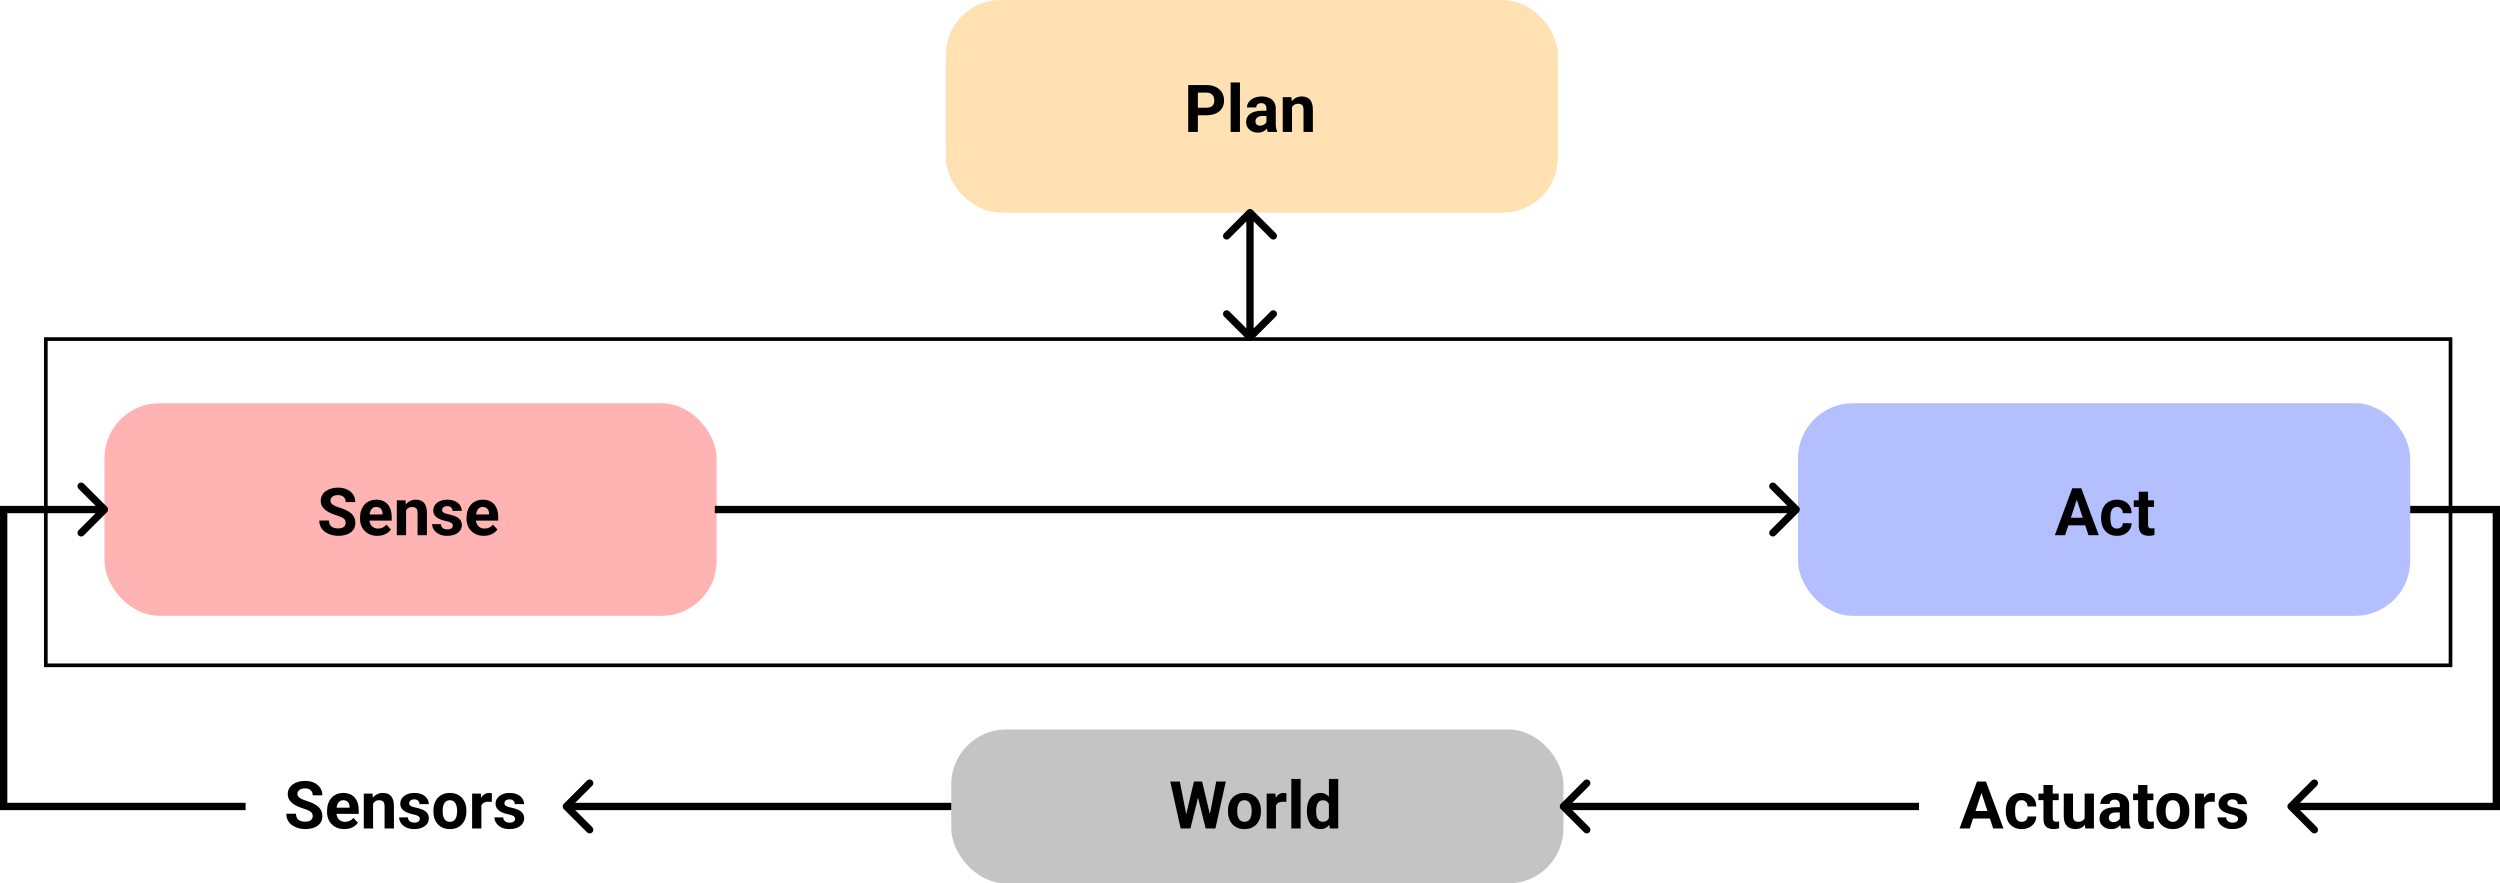 <svg width="682" height="241" viewBox="0 0 682 241" fill="none" xmlns="http://www.w3.org/2000/svg">
<rect x="258" width="167" height="58" rx="15" fill="#FF9900" fill-opacity="0.3"/>
<path d="M329.126 31.439H325.865V29.382H329.126C329.63 29.382 330.04 29.3 330.356 29.136C330.673 28.966 330.904 28.731 331.051 28.433C331.197 28.134 331.271 27.797 331.271 27.422C331.271 27.041 331.197 26.686 331.051 26.358C330.904 26.03 330.673 25.767 330.356 25.567C330.04 25.368 329.63 25.269 329.126 25.269H326.779V36H324.143V23.203H329.126C330.128 23.203 330.986 23.385 331.701 23.748C332.422 24.105 332.973 24.601 333.354 25.233C333.734 25.866 333.925 26.59 333.925 27.404C333.925 28.23 333.734 28.945 333.354 29.549C332.973 30.152 332.422 30.618 331.701 30.946C330.986 31.274 330.128 31.439 329.126 31.439ZM338.258 22.5V36H335.718V22.5H338.258ZM345.482 33.855V29.619C345.482 29.314 345.433 29.054 345.333 28.837C345.233 28.614 345.078 28.441 344.867 28.318C344.662 28.195 344.396 28.134 344.067 28.134C343.786 28.134 343.543 28.184 343.338 28.283C343.133 28.377 342.975 28.515 342.863 28.696C342.752 28.872 342.696 29.08 342.696 29.32H340.165C340.165 28.916 340.259 28.532 340.446 28.169C340.634 27.806 340.906 27.486 341.264 27.211C341.621 26.93 342.046 26.71 342.538 26.552C343.036 26.394 343.593 26.314 344.208 26.314C344.946 26.314 345.603 26.438 346.177 26.684C346.751 26.93 347.202 27.299 347.53 27.791C347.864 28.283 348.031 28.898 348.031 29.637V33.706C348.031 34.227 348.063 34.655 348.128 34.989C348.192 35.317 348.286 35.605 348.409 35.851V36H345.852C345.729 35.742 345.635 35.42 345.57 35.033C345.512 34.641 345.482 34.248 345.482 33.855ZM345.816 30.208L345.834 31.641H344.419C344.085 31.641 343.795 31.679 343.549 31.755C343.303 31.831 343.101 31.939 342.942 32.08C342.784 32.215 342.667 32.373 342.591 32.555C342.521 32.736 342.485 32.935 342.485 33.152C342.485 33.369 342.535 33.565 342.635 33.741C342.734 33.911 342.878 34.046 343.065 34.145C343.253 34.239 343.473 34.286 343.725 34.286C344.105 34.286 344.437 34.21 344.718 34.058C344.999 33.905 345.216 33.718 345.368 33.495C345.526 33.273 345.608 33.062 345.614 32.862L346.282 33.935C346.188 34.175 346.06 34.424 345.896 34.682C345.737 34.94 345.535 35.183 345.289 35.411C345.043 35.634 344.747 35.818 344.401 35.965C344.056 36.105 343.646 36.176 343.171 36.176C342.567 36.176 342.02 36.056 341.527 35.815C341.041 35.569 340.654 35.232 340.367 34.805C340.086 34.371 339.945 33.879 339.945 33.328C339.945 32.83 340.039 32.388 340.227 32.001C340.414 31.614 340.689 31.289 341.053 31.025C341.422 30.756 341.882 30.554 342.433 30.419C342.983 30.278 343.622 30.208 344.349 30.208H345.816ZM352.461 28.52V36H349.93V26.49H352.303L352.461 28.52ZM352.092 30.911H351.406C351.406 30.208 351.497 29.575 351.679 29.013C351.86 28.444 352.115 27.961 352.443 27.562C352.771 27.158 353.161 26.851 353.612 26.64C354.069 26.423 354.579 26.314 355.142 26.314C355.587 26.314 355.994 26.379 356.363 26.508C356.732 26.637 357.049 26.842 357.312 27.123C357.582 27.404 357.787 27.776 357.928 28.239C358.074 28.702 358.147 29.268 358.147 29.936V36H355.599V29.927C355.599 29.505 355.54 29.177 355.423 28.942C355.306 28.708 355.133 28.544 354.904 28.45C354.682 28.351 354.406 28.301 354.078 28.301C353.738 28.301 353.442 28.368 353.19 28.503C352.944 28.638 352.739 28.825 352.575 29.065C352.417 29.3 352.297 29.575 352.215 29.892C352.133 30.208 352.092 30.548 352.092 30.911Z" fill="black"/>
<rect x="28.5" y="110" width="167" height="58" rx="15" fill="#FF0000" fill-opacity="0.3"/>
<path d="M94.305 142.651C94.305 142.423 94.269 142.218 94.199 142.036C94.135 141.849 94.012 141.679 93.83 141.526C93.648 141.368 93.394 141.213 93.065 141.061C92.737 140.908 92.312 140.75 91.791 140.586C91.211 140.398 90.66 140.188 90.139 139.953C89.623 139.719 89.166 139.446 88.768 139.136C88.375 138.819 88.064 138.453 87.836 138.037C87.613 137.621 87.502 137.138 87.502 136.587C87.502 136.054 87.619 135.57 87.853 135.137C88.088 134.697 88.416 134.322 88.838 134.012C89.26 133.695 89.758 133.452 90.332 133.282C90.912 133.112 91.548 133.027 92.239 133.027C93.183 133.027 94.006 133.197 94.709 133.537C95.412 133.877 95.957 134.343 96.344 134.935C96.736 135.526 96.933 136.203 96.933 136.965H94.314C94.314 136.59 94.234 136.262 94.076 135.98C93.924 135.693 93.689 135.468 93.373 135.304C93.062 135.14 92.67 135.058 92.195 135.058C91.738 135.058 91.357 135.128 91.053 135.269C90.748 135.403 90.519 135.588 90.367 135.822C90.215 136.051 90.139 136.309 90.139 136.596C90.139 136.812 90.191 137.009 90.297 137.185C90.408 137.36 90.572 137.524 90.789 137.677C91.006 137.829 91.272 137.973 91.589 138.107C91.905 138.242 92.272 138.374 92.688 138.503C93.385 138.714 93.997 138.951 94.524 139.215C95.058 139.479 95.503 139.774 95.86 140.103C96.218 140.431 96.487 140.803 96.669 141.219C96.851 141.635 96.941 142.106 96.941 142.634C96.941 143.19 96.833 143.688 96.616 144.128C96.399 144.567 96.086 144.939 95.676 145.244C95.266 145.549 94.776 145.78 94.208 145.938C93.64 146.097 93.004 146.176 92.301 146.176C91.668 146.176 91.044 146.094 90.429 145.93C89.814 145.76 89.254 145.505 88.75 145.165C88.252 144.825 87.853 144.392 87.555 143.864C87.256 143.337 87.106 142.713 87.106 141.992H89.752C89.752 142.391 89.814 142.728 89.936 143.003C90.06 143.278 90.232 143.501 90.455 143.671C90.684 143.841 90.953 143.964 91.264 144.04C91.58 144.116 91.926 144.154 92.301 144.154C92.758 144.154 93.133 144.09 93.426 143.961C93.725 143.832 93.944 143.653 94.085 143.425C94.231 143.196 94.305 142.938 94.305 142.651ZM102.953 146.176C102.215 146.176 101.553 146.059 100.967 145.824C100.381 145.584 99.883 145.253 99.473 144.831C99.068 144.409 98.758 143.92 98.541 143.363C98.324 142.801 98.216 142.203 98.216 141.57V141.219C98.216 140.498 98.318 139.839 98.523 139.241C98.728 138.644 99.022 138.125 99.402 137.686C99.789 137.246 100.258 136.909 100.809 136.675C101.359 136.435 101.98 136.314 102.672 136.314C103.346 136.314 103.943 136.426 104.465 136.648C104.986 136.871 105.423 137.188 105.774 137.598C106.132 138.008 106.401 138.5 106.583 139.074C106.765 139.643 106.855 140.275 106.855 140.973V142.027H99.297V140.34H104.368V140.146C104.368 139.795 104.304 139.481 104.175 139.206C104.052 138.925 103.864 138.702 103.612 138.538C103.36 138.374 103.038 138.292 102.646 138.292C102.312 138.292 102.024 138.365 101.784 138.512C101.544 138.658 101.348 138.863 101.195 139.127C101.049 139.391 100.938 139.701 100.861 140.059C100.791 140.41 100.756 140.797 100.756 141.219V141.57C100.756 141.951 100.809 142.303 100.914 142.625C101.025 142.947 101.181 143.226 101.38 143.46C101.585 143.694 101.831 143.876 102.118 144.005C102.411 144.134 102.742 144.198 103.111 144.198C103.568 144.198 103.993 144.11 104.386 143.935C104.784 143.753 105.127 143.48 105.414 143.117L106.645 144.453C106.445 144.74 106.173 145.016 105.827 145.279C105.487 145.543 105.077 145.76 104.597 145.93C104.116 146.094 103.568 146.176 102.953 146.176ZM110.775 138.521V146H108.244V136.49H110.617L110.775 138.521ZM110.406 140.911H109.721C109.721 140.208 109.812 139.575 109.993 139.013C110.175 138.444 110.43 137.961 110.758 137.562C111.086 137.158 111.476 136.851 111.927 136.64C112.384 136.423 112.894 136.314 113.456 136.314C113.901 136.314 114.309 136.379 114.678 136.508C115.047 136.637 115.363 136.842 115.627 137.123C115.896 137.404 116.102 137.776 116.242 138.239C116.389 138.702 116.462 139.268 116.462 139.936V146H113.913V139.927C113.913 139.505 113.854 139.177 113.737 138.942C113.62 138.708 113.447 138.544 113.219 138.45C112.996 138.351 112.721 138.301 112.393 138.301C112.053 138.301 111.757 138.368 111.505 138.503C111.259 138.638 111.054 138.825 110.89 139.065C110.731 139.3 110.611 139.575 110.529 139.892C110.447 140.208 110.406 140.548 110.406 140.911ZM123.528 143.372C123.528 143.19 123.476 143.026 123.37 142.88C123.265 142.733 123.068 142.599 122.781 142.476C122.5 142.347 122.093 142.229 121.56 142.124C121.079 142.019 120.631 141.887 120.215 141.729C119.805 141.564 119.447 141.368 119.143 141.14C118.844 140.911 118.609 140.642 118.439 140.331C118.27 140.015 118.185 139.654 118.185 139.25C118.185 138.852 118.27 138.477 118.439 138.125C118.615 137.773 118.864 137.463 119.187 137.193C119.515 136.918 119.913 136.704 120.382 136.552C120.856 136.394 121.39 136.314 121.981 136.314C122.808 136.314 123.517 136.446 124.108 136.71C124.706 136.974 125.163 137.337 125.479 137.8C125.802 138.257 125.963 138.778 125.963 139.364H123.432C123.432 139.118 123.379 138.898 123.273 138.705C123.174 138.506 123.016 138.351 122.799 138.239C122.588 138.122 122.312 138.063 121.973 138.063C121.691 138.063 121.448 138.113 121.243 138.213C121.038 138.307 120.88 138.436 120.769 138.6C120.663 138.758 120.61 138.934 120.61 139.127C120.61 139.273 120.64 139.405 120.698 139.522C120.763 139.634 120.865 139.736 121.006 139.83C121.146 139.924 121.328 140.012 121.551 140.094C121.779 140.17 122.061 140.24 122.395 140.305C123.08 140.445 123.692 140.63 124.231 140.858C124.771 141.081 125.198 141.386 125.515 141.772C125.831 142.153 125.989 142.654 125.989 143.275C125.989 143.697 125.896 144.084 125.708 144.436C125.521 144.787 125.251 145.095 124.899 145.358C124.548 145.616 124.126 145.818 123.634 145.965C123.147 146.105 122.6 146.176 121.99 146.176C121.105 146.176 120.355 146.018 119.74 145.701C119.131 145.385 118.668 144.983 118.352 144.497C118.041 144.005 117.886 143.501 117.886 142.985H120.285C120.297 143.331 120.385 143.609 120.549 143.82C120.719 144.031 120.933 144.184 121.19 144.277C121.454 144.371 121.738 144.418 122.043 144.418C122.371 144.418 122.644 144.374 122.86 144.286C123.077 144.192 123.241 144.069 123.353 143.917C123.47 143.759 123.528 143.577 123.528 143.372ZM132.01 146.176C131.271 146.176 130.609 146.059 130.023 145.824C129.438 145.584 128.939 145.253 128.529 144.831C128.125 144.409 127.814 143.92 127.598 143.363C127.381 142.801 127.272 142.203 127.272 141.57V141.219C127.272 140.498 127.375 139.839 127.58 139.241C127.785 138.644 128.078 138.125 128.459 137.686C128.846 137.246 129.314 136.909 129.865 136.675C130.416 136.435 131.037 136.314 131.729 136.314C132.402 136.314 133 136.426 133.521 136.648C134.043 136.871 134.479 137.188 134.831 137.598C135.188 138.008 135.458 138.5 135.64 139.074C135.821 139.643 135.912 140.275 135.912 140.973V142.027H128.354V140.34H133.425V140.146C133.425 139.795 133.36 139.481 133.231 139.206C133.108 138.925 132.921 138.702 132.669 138.538C132.417 138.374 132.095 138.292 131.702 138.292C131.368 138.292 131.081 138.365 130.841 138.512C130.601 138.658 130.404 138.863 130.252 139.127C130.105 139.391 129.994 139.701 129.918 140.059C129.848 140.41 129.812 140.797 129.812 141.219V141.57C129.812 141.951 129.865 142.303 129.971 142.625C130.082 142.947 130.237 143.226 130.437 143.46C130.642 143.694 130.888 143.876 131.175 144.005C131.468 144.134 131.799 144.198 132.168 144.198C132.625 144.198 133.05 144.11 133.442 143.935C133.841 143.753 134.184 143.48 134.471 143.117L135.701 144.453C135.502 144.74 135.229 145.016 134.884 145.279C134.544 145.543 134.134 145.76 133.653 145.93C133.173 146.094 132.625 146.176 132.01 146.176Z" fill="black"/>
<rect x="490.5" y="110" width="167" height="58" rx="15" fill="#0029FF" fill-opacity="0.3"/>
<path d="M566.846 135.392L563.365 146H560.562L565.316 133.203H567.101L566.846 135.392ZM569.737 146L566.248 135.392L565.967 133.203H567.769L572.55 146H569.737ZM569.579 141.236V143.302H562.82V141.236H569.579ZM577.507 144.198C577.817 144.198 578.093 144.14 578.333 144.022C578.573 143.899 578.761 143.729 578.896 143.513C579.036 143.29 579.109 143.029 579.115 142.73H581.497C581.491 143.398 581.312 143.993 580.961 144.515C580.609 145.03 580.138 145.438 579.546 145.736C578.954 146.029 578.292 146.176 577.56 146.176C576.821 146.176 576.177 146.053 575.626 145.807C575.081 145.561 574.627 145.221 574.264 144.787C573.9 144.348 573.628 143.838 573.446 143.258C573.265 142.672 573.174 142.045 573.174 141.377V141.122C573.174 140.448 573.265 139.821 573.446 139.241C573.628 138.655 573.9 138.146 574.264 137.712C574.627 137.272 575.081 136.93 575.626 136.684C576.171 136.438 576.81 136.314 577.542 136.314C578.321 136.314 579.004 136.464 579.59 136.763C580.182 137.062 580.645 137.489 580.979 138.046C581.318 138.597 581.491 139.25 581.497 140.006H579.115C579.109 139.689 579.042 139.402 578.913 139.145C578.79 138.887 578.608 138.682 578.368 138.529C578.134 138.371 577.844 138.292 577.498 138.292C577.129 138.292 576.827 138.371 576.593 138.529C576.358 138.682 576.177 138.893 576.048 139.162C575.919 139.426 575.828 139.728 575.775 140.067C575.729 140.401 575.705 140.753 575.705 141.122V141.377C575.705 141.746 575.729 142.101 575.775 142.44C575.822 142.78 575.91 143.082 576.039 143.346C576.174 143.609 576.358 143.817 576.593 143.97C576.827 144.122 577.132 144.198 577.507 144.198ZM587.623 136.49V138.283H582.086V136.49H587.623ZM583.457 134.144H585.988V143.135C585.988 143.41 586.023 143.621 586.094 143.768C586.17 143.914 586.281 144.017 586.428 144.075C586.574 144.128 586.759 144.154 586.981 144.154C587.14 144.154 587.28 144.148 587.403 144.137C587.532 144.119 587.641 144.102 587.729 144.084L587.737 145.947C587.521 146.018 587.286 146.073 587.034 146.114C586.782 146.155 586.504 146.176 586.199 146.176C585.643 146.176 585.156 146.085 584.74 145.903C584.33 145.716 584.014 145.417 583.791 145.007C583.568 144.597 583.457 144.058 583.457 143.39V134.144Z" fill="black"/>
<path d="M681 139H682V138H681V139ZM681 220V221H682V220H681ZM624.293 219.293C623.902 219.683 623.902 220.317 624.293 220.707L630.657 227.071C631.047 227.462 631.681 227.462 632.071 227.071C632.462 226.681 632.462 226.047 632.071 225.657L626.414 220L632.071 214.343C632.462 213.953 632.462 213.319 632.071 212.929C631.681 212.538 631.047 212.538 630.657 212.929L624.293 219.293ZM657.5 140H681V138H657.5V140ZM680 139V220H682V139H680ZM681 219H625V221H681V219Z" fill="black"/>
<path d="M1 220H0V221H1V220ZM1 139V138H0V139H1ZM29.207 139.707C29.598 139.317 29.598 138.683 29.207 138.293L22.843 131.929C22.453 131.538 21.82 131.538 21.429 131.929C21.038 132.319 21.038 132.953 21.429 133.343L27.086 139L21.429 144.657C21.038 145.047 21.038 145.681 21.429 146.071C21.82 146.462 22.453 146.462 22.843 146.071L29.207 139.707ZM67 219H1V221H67V219ZM2 220L2 139H0L0 220H2ZM1 140H28.5V138H1V140Z" fill="black"/>
<path d="M540.846 215.392L537.365 226H534.562L539.316 213.203H541.101L540.846 215.392ZM543.737 226L540.248 215.392L539.967 213.203H541.769L546.55 226H543.737ZM543.579 221.236V223.302H536.82V221.236H543.579ZM551.507 224.198C551.817 224.198 552.093 224.14 552.333 224.022C552.573 223.899 552.761 223.729 552.896 223.513C553.036 223.29 553.109 223.029 553.115 222.73H555.497C555.491 223.398 555.312 223.993 554.961 224.515C554.609 225.03 554.138 225.438 553.546 225.736C552.954 226.029 552.292 226.176 551.56 226.176C550.821 226.176 550.177 226.053 549.626 225.807C549.081 225.561 548.627 225.221 548.264 224.787C547.9 224.348 547.628 223.838 547.446 223.258C547.265 222.672 547.174 222.045 547.174 221.377V221.122C547.174 220.448 547.265 219.821 547.446 219.241C547.628 218.655 547.9 218.146 548.264 217.712C548.627 217.272 549.081 216.93 549.626 216.684C550.171 216.438 550.81 216.314 551.542 216.314C552.321 216.314 553.004 216.464 553.59 216.763C554.182 217.062 554.645 217.489 554.979 218.046C555.318 218.597 555.491 219.25 555.497 220.006H553.115C553.109 219.689 553.042 219.402 552.913 219.145C552.79 218.887 552.608 218.682 552.368 218.529C552.134 218.371 551.844 218.292 551.498 218.292C551.129 218.292 550.827 218.371 550.593 218.529C550.358 218.682 550.177 218.893 550.048 219.162C549.919 219.426 549.828 219.728 549.775 220.067C549.729 220.401 549.705 220.753 549.705 221.122V221.377C549.705 221.746 549.729 222.101 549.775 222.44C549.822 222.78 549.91 223.082 550.039 223.346C550.174 223.609 550.358 223.817 550.593 223.97C550.827 224.122 551.132 224.198 551.507 224.198ZM561.623 216.49V218.283H556.086V216.49H561.623ZM557.457 214.144H559.988V223.135C559.988 223.41 560.023 223.621 560.094 223.768C560.17 223.914 560.281 224.017 560.428 224.075C560.574 224.128 560.759 224.154 560.981 224.154C561.14 224.154 561.28 224.148 561.403 224.137C561.532 224.119 561.641 224.102 561.729 224.084L561.737 225.947C561.521 226.018 561.286 226.073 561.034 226.114C560.782 226.155 560.504 226.176 560.199 226.176C559.643 226.176 559.156 226.085 558.74 225.903C558.33 225.716 558.014 225.417 557.791 225.007C557.568 224.597 557.457 224.058 557.457 223.39V214.144ZM568.689 223.724V216.49H571.221V226H568.839L568.689 223.724ZM568.971 221.772L569.718 221.755C569.718 222.388 569.645 222.977 569.498 223.521C569.352 224.061 569.132 224.529 568.839 224.928C568.546 225.32 568.177 225.628 567.731 225.851C567.286 226.067 566.762 226.176 566.158 226.176C565.695 226.176 565.268 226.111 564.875 225.982C564.488 225.848 564.154 225.64 563.873 225.358C563.598 225.071 563.381 224.705 563.223 224.26C563.07 223.809 562.994 223.267 562.994 222.634V216.49H565.525V222.651C565.525 222.933 565.558 223.17 565.622 223.363C565.692 223.557 565.789 223.715 565.912 223.838C566.035 223.961 566.179 224.049 566.343 224.102C566.513 224.154 566.7 224.181 566.905 224.181C567.427 224.181 567.837 224.075 568.136 223.864C568.44 223.653 568.654 223.366 568.777 223.003C568.906 222.634 568.971 222.224 568.971 221.772ZM578.287 223.855V219.619C578.287 219.314 578.237 219.054 578.138 218.837C578.038 218.614 577.883 218.441 577.672 218.318C577.467 218.195 577.2 218.134 576.872 218.134C576.591 218.134 576.348 218.184 576.143 218.283C575.938 218.377 575.779 218.515 575.668 218.696C575.557 218.872 575.501 219.08 575.501 219.32H572.97C572.97 218.916 573.063 218.532 573.251 218.169C573.438 217.806 573.711 217.486 574.068 217.211C574.426 216.93 574.851 216.71 575.343 216.552C575.841 216.394 576.397 216.314 577.013 216.314C577.751 216.314 578.407 216.438 578.981 216.684C579.556 216.93 580.007 217.299 580.335 217.791C580.669 218.283 580.836 218.898 580.836 219.637V223.706C580.836 224.228 580.868 224.655 580.933 224.989C580.997 225.317 581.091 225.604 581.214 225.851V226H578.656C578.533 225.742 578.439 225.42 578.375 225.033C578.316 224.641 578.287 224.248 578.287 223.855ZM578.621 220.208L578.639 221.641H577.224C576.89 221.641 576.6 221.679 576.354 221.755C576.107 221.831 575.905 221.939 575.747 222.08C575.589 222.215 575.472 222.373 575.396 222.555C575.325 222.736 575.29 222.936 575.29 223.152C575.29 223.369 575.34 223.565 575.439 223.741C575.539 223.911 575.683 224.046 575.87 224.146C576.058 224.239 576.277 224.286 576.529 224.286C576.91 224.286 577.241 224.21 577.522 224.058C577.804 223.905 578.021 223.718 578.173 223.495C578.331 223.272 578.413 223.062 578.419 222.862L579.087 223.935C578.993 224.175 578.864 224.424 578.7 224.682C578.542 224.939 578.34 225.183 578.094 225.411C577.848 225.634 577.552 225.818 577.206 225.965C576.86 226.105 576.45 226.176 575.976 226.176C575.372 226.176 574.824 226.056 574.332 225.815C573.846 225.569 573.459 225.232 573.172 224.805C572.891 224.371 572.75 223.879 572.75 223.328C572.75 222.83 572.844 222.388 573.031 222.001C573.219 221.614 573.494 221.289 573.857 221.025C574.227 220.756 574.687 220.554 575.237 220.419C575.788 220.278 576.427 220.208 577.153 220.208H578.621ZM587.445 216.49V218.283H581.908V216.49H587.445ZM583.279 214.144H585.811V223.135C585.811 223.41 585.846 223.621 585.916 223.768C585.992 223.914 586.104 224.017 586.25 224.075C586.396 224.128 586.581 224.154 586.804 224.154C586.962 224.154 587.103 224.148 587.226 224.137C587.354 224.119 587.463 224.102 587.551 224.084L587.56 225.947C587.343 226.018 587.108 226.073 586.856 226.114C586.604 226.155 586.326 226.176 586.021 226.176C585.465 226.176 584.979 226.085 584.562 225.903C584.152 225.716 583.836 225.417 583.613 225.007C583.391 224.597 583.279 224.058 583.279 223.39V214.144ZM588.254 221.342V221.157C588.254 220.46 588.354 219.818 588.553 219.232C588.752 218.641 589.042 218.128 589.423 217.694C589.804 217.261 590.272 216.924 590.829 216.684C591.386 216.438 592.024 216.314 592.745 216.314C593.466 216.314 594.107 216.438 594.67 216.684C595.232 216.924 595.704 217.261 596.085 217.694C596.472 218.128 596.765 218.641 596.964 219.232C597.163 219.818 597.263 220.46 597.263 221.157V221.342C597.263 222.033 597.163 222.675 596.964 223.267C596.765 223.853 596.472 224.365 596.085 224.805C595.704 225.238 595.235 225.575 594.679 225.815C594.122 226.056 593.483 226.176 592.763 226.176C592.042 226.176 591.4 226.056 590.838 225.815C590.281 225.575 589.81 225.238 589.423 224.805C589.042 224.365 588.752 223.853 588.553 223.267C588.354 222.675 588.254 222.033 588.254 221.342ZM590.785 221.157V221.342C590.785 221.74 590.82 222.112 590.891 222.458C590.961 222.804 591.072 223.108 591.225 223.372C591.383 223.63 591.588 223.832 591.84 223.979C592.092 224.125 592.399 224.198 592.763 224.198C593.114 224.198 593.416 224.125 593.668 223.979C593.92 223.832 594.122 223.63 594.274 223.372C594.427 223.108 594.538 222.804 594.608 222.458C594.685 222.112 594.723 221.74 594.723 221.342V221.157C594.723 220.771 594.685 220.407 594.608 220.067C594.538 219.722 594.424 219.417 594.266 219.153C594.113 218.884 593.911 218.673 593.659 218.521C593.407 218.368 593.103 218.292 592.745 218.292C592.388 218.292 592.083 218.368 591.831 218.521C591.585 218.673 591.383 218.884 591.225 219.153C591.072 219.417 590.961 219.722 590.891 220.067C590.82 220.407 590.785 220.771 590.785 221.157ZM601.35 218.564V226H598.818V216.49H601.2L601.35 218.564ZM604.215 216.429L604.171 218.775C604.048 218.758 603.898 218.743 603.723 218.731C603.553 218.714 603.397 218.705 603.257 218.705C602.899 218.705 602.589 218.752 602.325 218.846C602.067 218.934 601.851 219.065 601.675 219.241C601.505 219.417 601.376 219.631 601.288 219.883C601.206 220.135 601.159 220.422 601.147 220.744L600.638 220.586C600.638 219.971 600.699 219.405 600.822 218.89C600.945 218.368 601.124 217.914 601.358 217.527C601.599 217.141 601.892 216.842 602.237 216.631C602.583 216.42 602.979 216.314 603.424 216.314C603.564 216.314 603.708 216.326 603.854 216.35C604.001 216.367 604.121 216.394 604.215 216.429ZM610.552 223.372C610.552 223.19 610.499 223.026 610.394 222.88C610.288 222.733 610.092 222.599 609.805 222.476C609.523 222.347 609.116 222.229 608.583 222.124C608.103 222.019 607.654 221.887 607.238 221.729C606.828 221.564 606.471 221.368 606.166 221.14C605.867 220.911 605.633 220.642 605.463 220.331C605.293 220.015 605.208 219.654 605.208 219.25C605.208 218.852 605.293 218.477 605.463 218.125C605.639 217.773 605.888 217.463 606.21 217.193C606.538 216.918 606.937 216.704 607.405 216.552C607.88 216.394 608.413 216.314 609.005 216.314C609.831 216.314 610.54 216.446 611.132 216.71C611.729 216.974 612.187 217.337 612.503 217.8C612.825 218.257 612.986 218.778 612.986 219.364H610.455C610.455 219.118 610.402 218.898 610.297 218.705C610.197 218.506 610.039 218.351 609.822 218.239C609.611 218.122 609.336 218.063 608.996 218.063C608.715 218.063 608.472 218.113 608.267 218.213C608.062 218.307 607.903 218.436 607.792 218.6C607.687 218.758 607.634 218.934 607.634 219.127C607.634 219.273 607.663 219.405 607.722 219.522C607.786 219.634 607.889 219.736 608.029 219.83C608.17 219.924 608.352 220.012 608.574 220.094C608.803 220.17 609.084 220.24 609.418 220.305C610.104 220.445 610.716 220.63 611.255 220.858C611.794 221.081 612.222 221.386 612.538 221.772C612.854 222.153 613.013 222.654 613.013 223.275C613.013 223.697 612.919 224.084 612.731 224.436C612.544 224.787 612.274 225.095 611.923 225.358C611.571 225.616 611.149 225.818 610.657 225.965C610.171 226.105 609.623 226.176 609.014 226.176C608.129 226.176 607.379 226.018 606.764 225.701C606.154 225.385 605.691 224.983 605.375 224.497C605.064 224.005 604.909 223.501 604.909 222.985H607.309C607.32 223.331 607.408 223.609 607.572 223.82C607.742 224.031 607.956 224.184 608.214 224.277C608.478 224.371 608.762 224.418 609.066 224.418C609.395 224.418 609.667 224.374 609.884 224.286C610.101 224.192 610.265 224.069 610.376 223.917C610.493 223.759 610.552 223.577 610.552 223.372Z" fill="black"/>
<rect x="259.5" y="199" width="167" height="42" rx="15" fill="#C4C4C4"/>
<path d="M85.305 222.651C85.305 222.423 85.269 222.218 85.199 222.036C85.135 221.849 85.012 221.679 84.83 221.526C84.648 221.368 84.394 221.213 84.065 221.061C83.737 220.908 83.312 220.75 82.791 220.586C82.211 220.398 81.66 220.188 81.139 219.953C80.623 219.719 80.166 219.446 79.768 219.136C79.375 218.819 79.064 218.453 78.836 218.037C78.613 217.621 78.502 217.138 78.502 216.587C78.502 216.054 78.619 215.57 78.853 215.137C79.088 214.697 79.416 214.322 79.838 214.012C80.26 213.695 80.758 213.452 81.332 213.282C81.912 213.112 82.548 213.027 83.239 213.027C84.183 213.027 85.006 213.197 85.709 213.537C86.412 213.877 86.957 214.343 87.344 214.935C87.736 215.526 87.933 216.203 87.933 216.965H85.314C85.314 216.59 85.234 216.262 85.076 215.98C84.924 215.693 84.689 215.468 84.373 215.304C84.062 215.14 83.67 215.058 83.195 215.058C82.738 215.058 82.357 215.128 82.053 215.269C81.748 215.403 81.519 215.588 81.367 215.822C81.215 216.051 81.139 216.309 81.139 216.596C81.139 216.812 81.191 217.009 81.297 217.185C81.408 217.36 81.572 217.524 81.789 217.677C82.006 217.829 82.272 217.973 82.589 218.107C82.905 218.242 83.272 218.374 83.688 218.503C84.385 218.714 84.997 218.951 85.524 219.215C86.058 219.479 86.503 219.774 86.86 220.103C87.218 220.431 87.487 220.803 87.669 221.219C87.851 221.635 87.941 222.106 87.941 222.634C87.941 223.19 87.833 223.688 87.616 224.128C87.399 224.567 87.086 224.939 86.676 225.244C86.266 225.549 85.776 225.78 85.208 225.938C84.64 226.097 84.004 226.176 83.301 226.176C82.668 226.176 82.044 226.094 81.429 225.93C80.814 225.76 80.254 225.505 79.75 225.165C79.252 224.825 78.853 224.392 78.555 223.864C78.256 223.337 78.106 222.713 78.106 221.992H80.752C80.752 222.391 80.814 222.728 80.936 223.003C81.06 223.278 81.232 223.501 81.455 223.671C81.684 223.841 81.953 223.964 82.264 224.04C82.58 224.116 82.926 224.154 83.301 224.154C83.758 224.154 84.133 224.09 84.426 223.961C84.725 223.832 84.944 223.653 85.085 223.425C85.231 223.196 85.305 222.938 85.305 222.651ZM93.953 226.176C93.215 226.176 92.553 226.059 91.967 225.824C91.381 225.584 90.883 225.253 90.473 224.831C90.068 224.409 89.758 223.92 89.541 223.363C89.324 222.801 89.216 222.203 89.216 221.57V221.219C89.216 220.498 89.318 219.839 89.523 219.241C89.728 218.644 90.022 218.125 90.402 217.686C90.789 217.246 91.258 216.909 91.809 216.675C92.359 216.435 92.981 216.314 93.672 216.314C94.346 216.314 94.943 216.426 95.465 216.648C95.986 216.871 96.423 217.188 96.774 217.598C97.132 218.008 97.401 218.5 97.583 219.074C97.765 219.643 97.856 220.275 97.856 220.973V222.027H90.297V220.34H95.368V220.146C95.368 219.795 95.304 219.481 95.175 219.206C95.052 218.925 94.864 218.702 94.612 218.538C94.36 218.374 94.038 218.292 93.645 218.292C93.311 218.292 93.024 218.365 92.784 218.512C92.544 218.658 92.348 218.863 92.195 219.127C92.049 219.391 91.938 219.701 91.861 220.059C91.791 220.41 91.756 220.797 91.756 221.219V221.57C91.756 221.951 91.809 222.303 91.914 222.625C92.025 222.947 92.181 223.226 92.38 223.46C92.585 223.694 92.831 223.876 93.118 224.005C93.411 224.134 93.742 224.198 94.111 224.198C94.568 224.198 94.993 224.11 95.386 223.935C95.784 223.753 96.127 223.48 96.414 223.117L97.644 224.453C97.445 224.74 97.173 225.016 96.827 225.279C96.487 225.543 96.077 225.76 95.597 225.93C95.116 226.094 94.568 226.176 93.953 226.176ZM101.775 218.521V226H99.244V216.49H101.617L101.775 218.521ZM101.406 220.911H100.721C100.721 220.208 100.812 219.575 100.993 219.013C101.175 218.444 101.43 217.961 101.758 217.562C102.086 217.158 102.476 216.851 102.927 216.64C103.384 216.423 103.894 216.314 104.456 216.314C104.901 216.314 105.309 216.379 105.678 216.508C106.047 216.637 106.363 216.842 106.627 217.123C106.896 217.404 107.102 217.776 107.242 218.239C107.389 218.702 107.462 219.268 107.462 219.936V226H104.913V219.927C104.913 219.505 104.854 219.177 104.737 218.942C104.62 218.708 104.447 218.544 104.219 218.45C103.996 218.351 103.721 218.301 103.393 218.301C103.053 218.301 102.757 218.368 102.505 218.503C102.259 218.638 102.054 218.825 101.89 219.065C101.731 219.3 101.611 219.575 101.529 219.892C101.447 220.208 101.406 220.548 101.406 220.911ZM114.528 223.372C114.528 223.19 114.476 223.026 114.37 222.88C114.265 222.733 114.068 222.599 113.781 222.476C113.5 222.347 113.093 222.229 112.56 222.124C112.079 222.019 111.631 221.887 111.215 221.729C110.805 221.564 110.447 221.368 110.143 221.14C109.844 220.911 109.609 220.642 109.439 220.331C109.27 220.015 109.185 219.654 109.185 219.25C109.185 218.852 109.27 218.477 109.439 218.125C109.615 217.773 109.864 217.463 110.187 217.193C110.515 216.918 110.913 216.704 111.382 216.552C111.856 216.394 112.39 216.314 112.981 216.314C113.808 216.314 114.517 216.446 115.108 216.71C115.706 216.974 116.163 217.337 116.479 217.8C116.802 218.257 116.963 218.778 116.963 219.364H114.432C114.432 219.118 114.379 218.898 114.273 218.705C114.174 218.506 114.016 218.351 113.799 218.239C113.588 218.122 113.312 218.063 112.973 218.063C112.691 218.063 112.448 218.113 112.243 218.213C112.038 218.307 111.88 218.436 111.769 218.6C111.663 218.758 111.61 218.934 111.61 219.127C111.61 219.273 111.64 219.405 111.698 219.522C111.763 219.634 111.865 219.736 112.006 219.83C112.146 219.924 112.328 220.012 112.551 220.094C112.779 220.17 113.061 220.24 113.395 220.305C114.08 220.445 114.692 220.63 115.231 220.858C115.771 221.081 116.198 221.386 116.515 221.772C116.831 222.153 116.989 222.654 116.989 223.275C116.989 223.697 116.896 224.084 116.708 224.436C116.521 224.787 116.251 225.095 115.899 225.358C115.548 225.616 115.126 225.818 114.634 225.965C114.147 226.105 113.6 226.176 112.99 226.176C112.105 226.176 111.355 226.018 110.74 225.701C110.131 225.385 109.668 224.983 109.352 224.497C109.041 224.005 108.886 223.501 108.886 222.985H111.285C111.297 223.331 111.385 223.609 111.549 223.82C111.719 224.031 111.933 224.184 112.19 224.277C112.454 224.371 112.738 224.418 113.043 224.418C113.371 224.418 113.644 224.374 113.86 224.286C114.077 224.192 114.241 224.069 114.353 223.917C114.47 223.759 114.528 223.577 114.528 223.372ZM118.229 221.342V221.157C118.229 220.46 118.328 219.818 118.527 219.232C118.727 218.641 119.017 218.128 119.397 217.694C119.778 217.261 120.247 216.924 120.804 216.684C121.36 216.438 121.999 216.314 122.72 216.314C123.44 216.314 124.082 216.438 124.645 216.684C125.207 216.924 125.679 217.261 126.06 217.694C126.446 218.128 126.739 218.641 126.938 219.232C127.138 219.818 127.237 220.46 127.237 221.157V221.342C127.237 222.033 127.138 222.675 126.938 223.267C126.739 223.853 126.446 224.365 126.06 224.805C125.679 225.238 125.21 225.575 124.653 225.815C124.097 226.056 123.458 226.176 122.737 226.176C122.017 226.176 121.375 226.056 120.812 225.815C120.256 225.575 119.784 225.238 119.397 224.805C119.017 224.365 118.727 223.853 118.527 223.267C118.328 222.675 118.229 222.033 118.229 221.342ZM120.76 221.157V221.342C120.76 221.74 120.795 222.112 120.865 222.458C120.936 222.804 121.047 223.108 121.199 223.372C121.357 223.63 121.562 223.832 121.814 223.979C122.066 224.125 122.374 224.198 122.737 224.198C123.089 224.198 123.391 224.125 123.643 223.979C123.895 223.832 124.097 223.63 124.249 223.372C124.401 223.108 124.513 222.804 124.583 222.458C124.659 222.112 124.697 221.74 124.697 221.342V221.157C124.697 220.771 124.659 220.407 124.583 220.067C124.513 219.722 124.398 219.417 124.24 219.153C124.088 218.884 123.886 218.673 123.634 218.521C123.382 218.368 123.077 218.292 122.72 218.292C122.362 218.292 122.058 218.368 121.806 218.521C121.56 218.673 121.357 218.884 121.199 219.153C121.047 219.417 120.936 219.722 120.865 220.067C120.795 220.407 120.76 220.771 120.76 221.157ZM131.324 218.564V226H128.793V216.49H131.175L131.324 218.564ZM134.189 216.429L134.146 218.775C134.022 218.758 133.873 218.743 133.697 218.731C133.527 218.714 133.372 218.705 133.231 218.705C132.874 218.705 132.563 218.752 132.3 218.846C132.042 218.934 131.825 219.065 131.649 219.241C131.479 219.417 131.351 219.631 131.263 219.883C131.181 220.135 131.134 220.422 131.122 220.744L130.612 220.586C130.612 219.971 130.674 219.405 130.797 218.89C130.92 218.368 131.099 217.914 131.333 217.527C131.573 217.141 131.866 216.842 132.212 216.631C132.558 216.42 132.953 216.314 133.398 216.314C133.539 216.314 133.683 216.326 133.829 216.35C133.976 216.367 134.096 216.394 134.189 216.429ZM140.526 223.372C140.526 223.19 140.474 223.026 140.368 222.88C140.263 222.733 140.066 222.599 139.779 222.476C139.498 222.347 139.091 222.229 138.558 222.124C138.077 222.019 137.629 221.887 137.213 221.729C136.803 221.564 136.445 221.368 136.141 221.14C135.842 220.911 135.607 220.642 135.438 220.331C135.268 220.015 135.183 219.654 135.183 219.25C135.183 218.852 135.268 218.477 135.438 218.125C135.613 217.773 135.862 217.463 136.185 217.193C136.513 216.918 136.911 216.704 137.38 216.552C137.854 216.394 138.388 216.314 138.979 216.314C139.806 216.314 140.515 216.446 141.106 216.71C141.704 216.974 142.161 217.337 142.478 217.8C142.8 218.257 142.961 218.778 142.961 219.364H140.43C140.43 219.118 140.377 218.898 140.271 218.705C140.172 218.506 140.014 218.351 139.797 218.239C139.586 218.122 139.311 218.063 138.971 218.063C138.689 218.063 138.446 218.113 138.241 218.213C138.036 218.307 137.878 218.436 137.767 218.6C137.661 218.758 137.608 218.934 137.608 219.127C137.608 219.273 137.638 219.405 137.696 219.522C137.761 219.634 137.863 219.736 138.004 219.83C138.145 219.924 138.326 220.012 138.549 220.094C138.777 220.17 139.059 220.24 139.393 220.305C140.078 220.445 140.69 220.63 141.229 220.858C141.769 221.081 142.196 221.386 142.513 221.772C142.829 222.153 142.987 222.654 142.987 223.275C142.987 223.697 142.894 224.084 142.706 224.436C142.519 224.787 142.249 225.095 141.897 225.358C141.546 225.616 141.124 225.818 140.632 225.965C140.146 226.105 139.598 226.176 138.988 226.176C138.104 226.176 137.354 226.018 136.738 225.701C136.129 225.385 135.666 224.983 135.35 224.497C135.039 224.005 134.884 223.501 134.884 222.985H137.283C137.295 223.331 137.383 223.609 137.547 223.82C137.717 224.031 137.931 224.184 138.188 224.277C138.452 224.371 138.736 224.418 139.041 224.418C139.369 224.418 139.642 224.374 139.858 224.286C140.075 224.192 140.239 224.069 140.351 223.917C140.468 223.759 140.526 223.577 140.526 223.372Z" fill="black"/>
<path d="M323.164 223.97L325.713 213.203H327.137L327.462 214.996L324.746 226H323.217L323.164 223.97ZM321.854 213.203L323.964 223.97L323.788 226H322.083L319.244 213.203H321.854ZM329.703 223.926L331.786 213.203H334.396L331.566 226H329.861L329.703 223.926ZM327.937 213.203L330.503 224.014L330.433 226H328.903L326.17 214.987L326.521 213.203H327.937ZM334.985 221.342V221.157C334.985 220.46 335.085 219.818 335.284 219.232C335.483 218.641 335.773 218.128 336.154 217.694C336.535 217.261 337.004 216.924 337.561 216.684C338.117 216.438 338.756 216.314 339.477 216.314C340.197 216.314 340.839 216.438 341.401 216.684C341.964 216.924 342.436 217.261 342.816 217.694C343.203 218.128 343.496 218.641 343.695 219.232C343.895 219.818 343.994 220.46 343.994 221.157V221.342C343.994 222.033 343.895 222.675 343.695 223.267C343.496 223.853 343.203 224.365 342.816 224.805C342.436 225.238 341.967 225.575 341.41 225.815C340.854 226.056 340.215 226.176 339.494 226.176C338.773 226.176 338.132 226.056 337.569 225.815C337.013 225.575 336.541 225.238 336.154 224.805C335.773 224.365 335.483 223.853 335.284 223.267C335.085 222.675 334.985 222.033 334.985 221.342ZM337.517 221.157V221.342C337.517 221.74 337.552 222.112 337.622 222.458C337.692 222.804 337.804 223.108 337.956 223.372C338.114 223.63 338.319 223.832 338.571 223.979C338.823 224.125 339.131 224.198 339.494 224.198C339.846 224.198 340.147 224.125 340.399 223.979C340.651 223.832 340.854 223.63 341.006 223.372C341.158 223.108 341.27 222.804 341.34 222.458C341.416 222.112 341.454 221.74 341.454 221.342V221.157C341.454 220.771 341.416 220.407 341.34 220.067C341.27 219.722 341.155 219.417 340.997 219.153C340.845 218.884 340.643 218.673 340.391 218.521C340.139 218.368 339.834 218.292 339.477 218.292C339.119 218.292 338.814 218.368 338.562 218.521C338.316 218.673 338.114 218.884 337.956 219.153C337.804 219.417 337.692 219.722 337.622 220.067C337.552 220.407 337.517 220.771 337.517 221.157ZM348.081 218.564V226H345.55V216.49H347.932L348.081 218.564ZM350.946 216.429L350.902 218.775C350.779 218.758 350.63 218.743 350.454 218.731C350.284 218.714 350.129 218.705 349.988 218.705C349.631 218.705 349.32 218.752 349.057 218.846C348.799 218.934 348.582 219.065 348.406 219.241C348.236 219.417 348.107 219.631 348.02 219.883C347.938 220.135 347.891 220.422 347.879 220.744L347.369 220.586C347.369 219.971 347.431 219.405 347.554 218.89C347.677 218.368 347.855 217.914 348.09 217.527C348.33 217.141 348.623 216.842 348.969 216.631C349.314 216.42 349.71 216.314 350.155 216.314C350.296 216.314 350.439 216.326 350.586 216.35C350.732 216.367 350.853 216.394 350.946 216.429ZM354.813 212.5V226H352.273V212.5H354.813ZM362.521 223.926V212.5H365.07V226H362.776L362.521 223.926ZM356.51 221.359V221.175C356.51 220.448 356.592 219.789 356.756 219.197C356.92 218.6 357.16 218.087 357.477 217.659C357.793 217.231 358.183 216.9 358.646 216.666C359.108 216.432 359.636 216.314 360.228 216.314C360.784 216.314 361.271 216.432 361.687 216.666C362.108 216.9 362.466 217.234 362.759 217.668C363.058 218.096 363.298 218.603 363.479 219.188C363.661 219.769 363.793 220.404 363.875 221.096V221.5C363.793 222.162 363.661 222.777 363.479 223.346C363.298 223.914 363.058 224.412 362.759 224.84C362.466 225.262 362.108 225.59 361.687 225.824C361.265 226.059 360.772 226.176 360.21 226.176C359.618 226.176 359.091 226.056 358.628 225.815C358.171 225.575 357.784 225.238 357.468 224.805C357.157 224.371 356.92 223.861 356.756 223.275C356.592 222.689 356.51 222.051 356.51 221.359ZM359.041 221.175V221.359C359.041 221.752 359.07 222.118 359.129 222.458C359.193 222.798 359.296 223.1 359.437 223.363C359.583 223.621 359.771 223.823 359.999 223.97C360.233 224.11 360.518 224.181 360.852 224.181C361.285 224.181 361.643 224.084 361.924 223.891C362.205 223.691 362.419 223.419 362.565 223.073C362.718 222.728 362.806 222.329 362.829 221.878V220.727C362.812 220.357 362.759 220.026 362.671 219.733C362.589 219.435 362.466 219.18 362.302 218.969C362.144 218.758 361.944 218.594 361.704 218.477C361.47 218.359 361.191 218.301 360.869 218.301C360.541 218.301 360.26 218.377 360.025 218.529C359.791 218.676 359.601 218.878 359.454 219.136C359.313 219.394 359.208 219.698 359.138 220.05C359.073 220.396 359.041 220.771 359.041 221.175Z" fill="black"/>
<path d="M153.793 219.293C153.402 219.683 153.402 220.317 153.793 220.707L160.157 227.071C160.547 227.462 161.181 227.462 161.571 227.071C161.962 226.681 161.962 226.047 161.571 225.657L155.914 220L161.571 214.343C161.962 213.953 161.962 213.319 161.571 212.929C161.181 212.538 160.547 212.538 160.157 212.929L153.793 219.293ZM259.5 219H154.5V221H259.5V219Z" fill="black"/>
<path d="M425.793 219.293C425.402 219.683 425.402 220.317 425.793 220.707L432.157 227.071C432.547 227.462 433.181 227.462 433.571 227.071C433.962 226.681 433.962 226.047 433.571 225.657L427.914 220L433.571 214.343C433.962 213.953 433.962 213.319 433.571 212.929C433.181 212.538 432.547 212.538 432.157 212.929L425.793 219.293ZM523.5 219H426.5V221H523.5V219Z" fill="black"/>
<path d="M490.707 139.707C491.098 139.317 491.098 138.683 490.707 138.293L484.343 131.929C483.953 131.538 483.319 131.538 482.929 131.929C482.538 132.319 482.538 132.953 482.929 133.343L488.586 139L482.929 144.657C482.538 145.047 482.538 145.681 482.929 146.071C483.319 146.462 483.953 146.462 484.343 146.071L490.707 139.707ZM195 140H490V138H195V140Z" fill="black"/>
<rect x="12.5" y="92.5" width="656" height="89" stroke="black"/>
<path d="M341.707 57.293C341.317 56.902 340.683 56.902 340.293 57.293L333.929 63.657C333.538 64.047 333.538 64.68 333.929 65.071C334.319 65.462 334.953 65.462 335.343 65.071L341 59.414L346.657 65.071C347.047 65.462 347.681 65.462 348.071 65.071C348.462 64.68 348.462 64.047 348.071 63.657L341.707 57.293ZM340.293 92.707C340.683 93.098 341.317 93.098 341.707 92.707L348.071 86.343C348.462 85.953 348.462 85.32 348.071 84.929C347.681 84.538 347.047 84.538 346.657 84.929L341 90.586L335.343 84.929C334.953 84.538 334.319 84.538 333.929 84.929C333.538 85.32 333.538 85.953 333.929 86.343L340.293 92.707ZM340 58V92H342V58H340Z" fill="black"/>
</svg>
